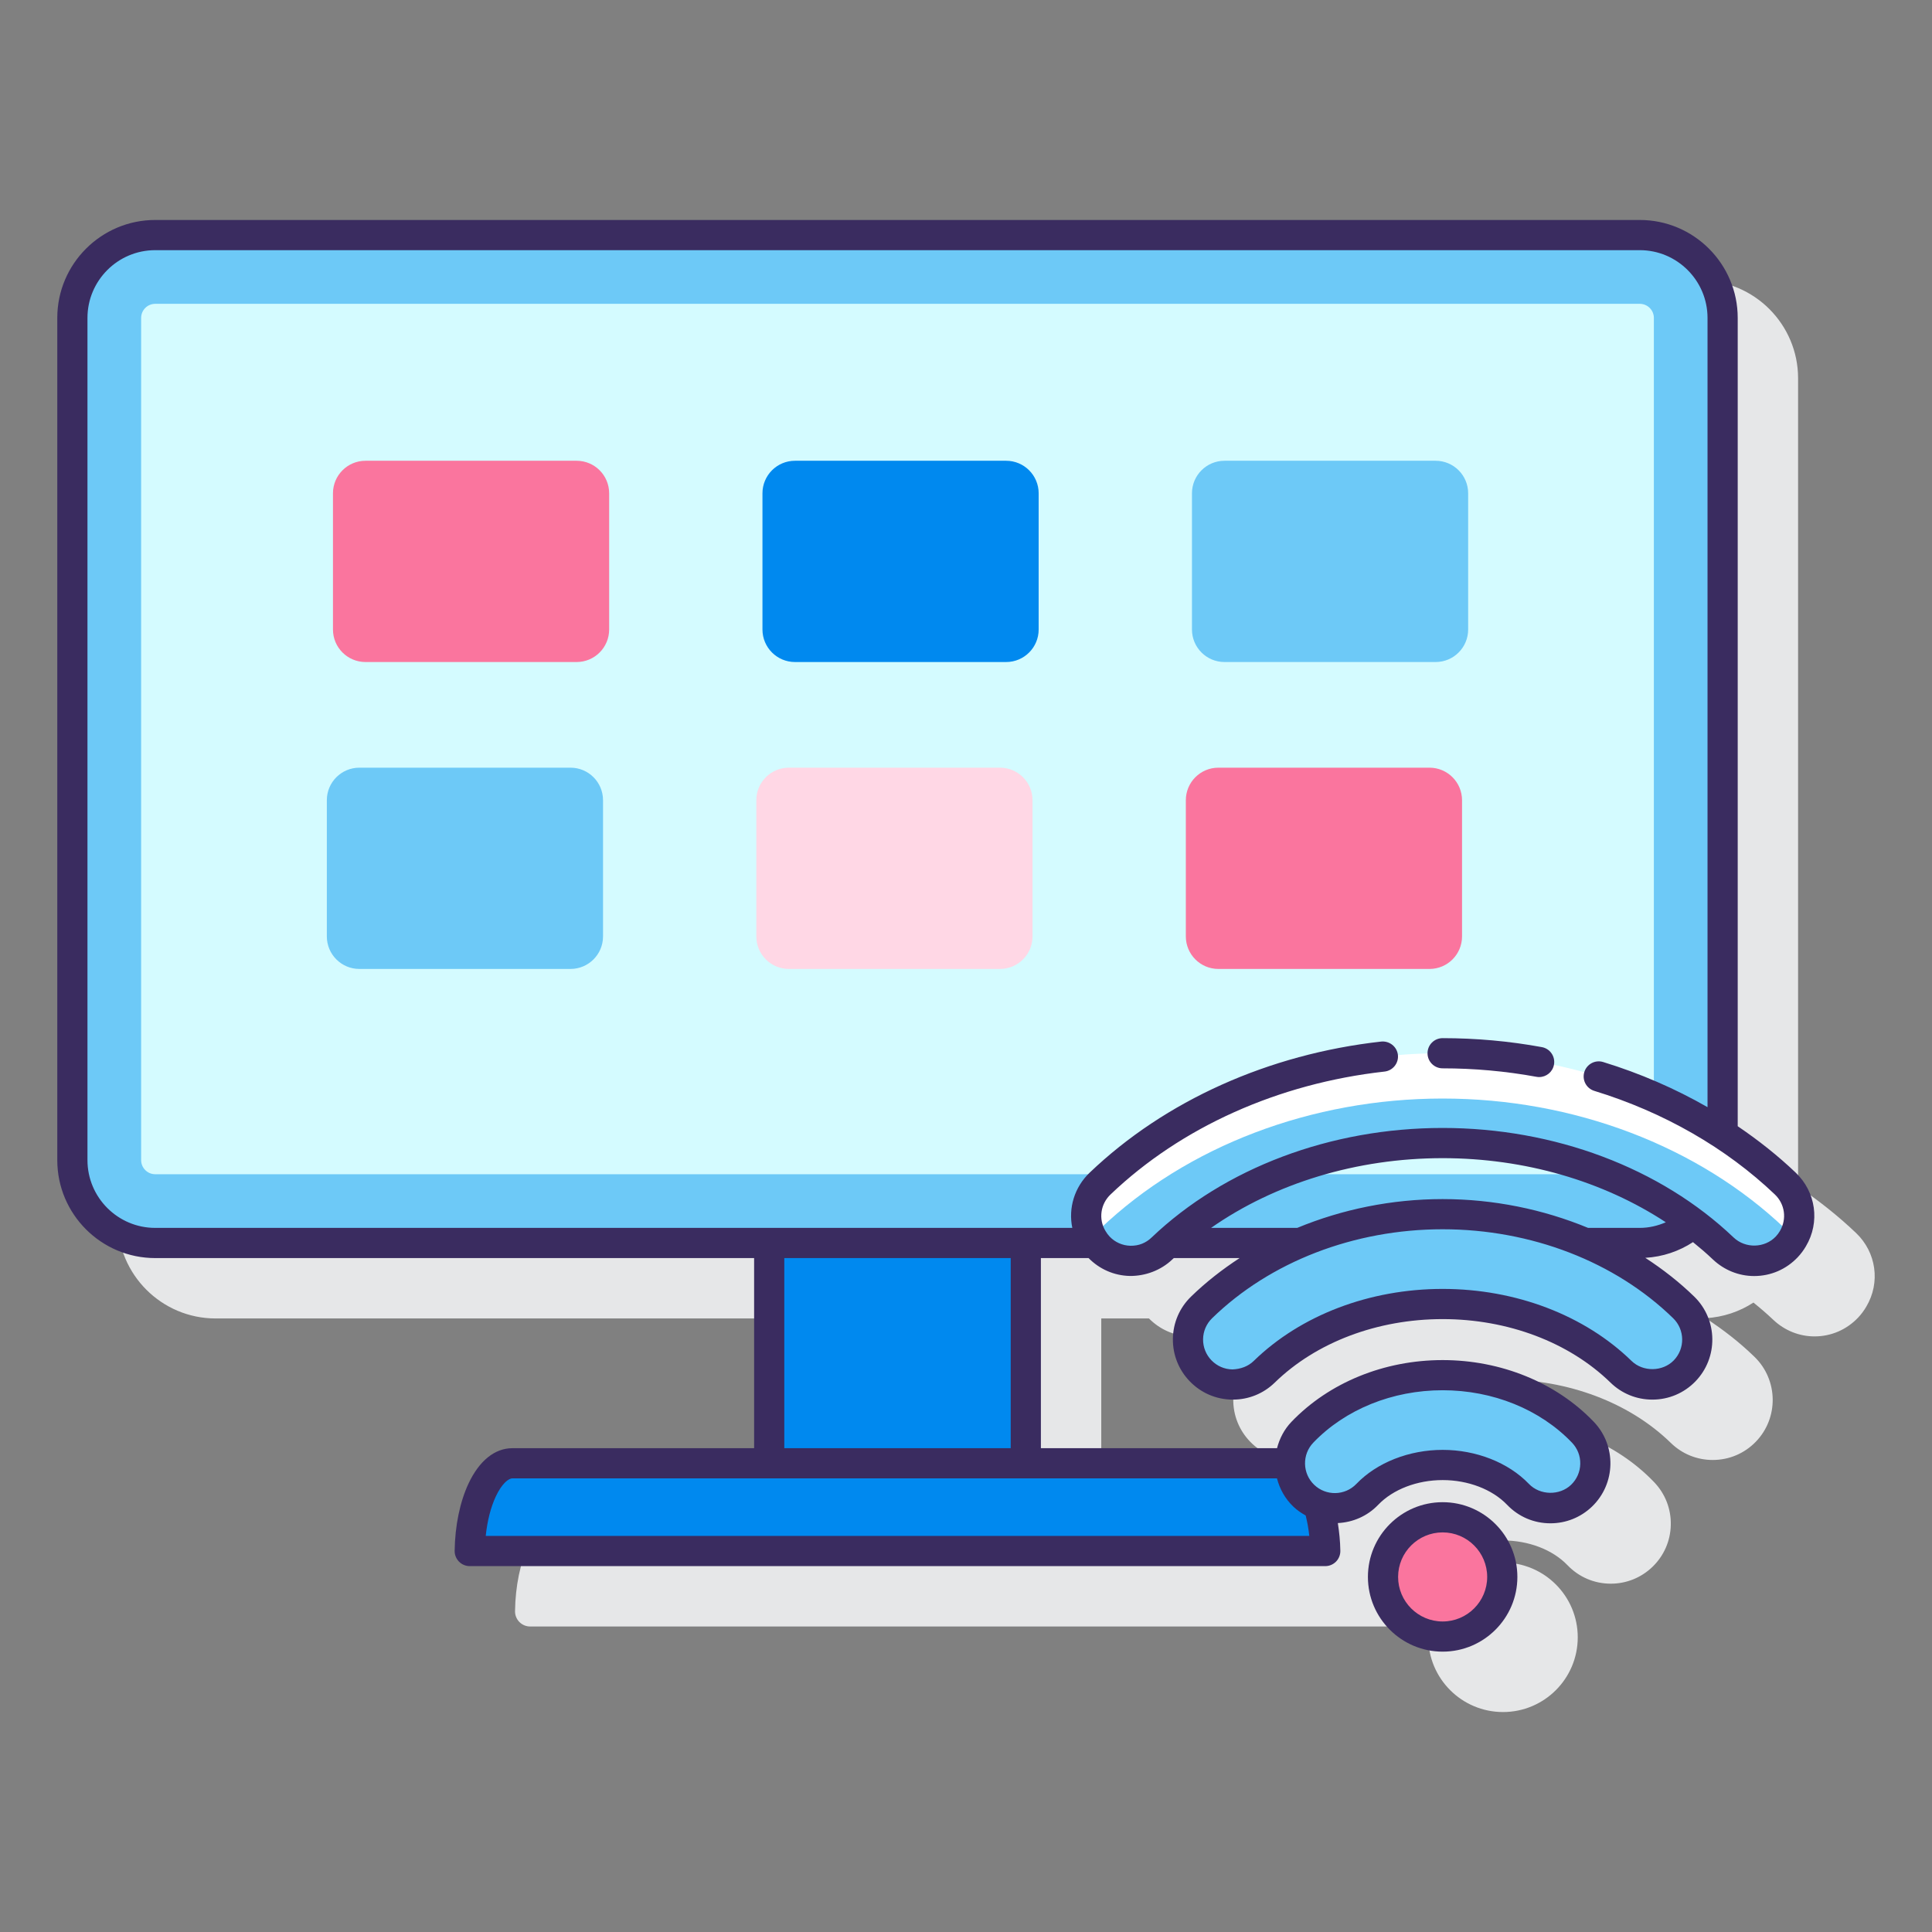 <?xml version="1.0" encoding="utf-8"?>
<!-- Generator: Adobe Illustrator 22.0.1, SVG Export Plug-In . SVG Version: 6.00 Build 0)  -->
<svg version="1.1" id="Layer_1" xmlns="http://www.w3.org/2000/svg" xmlns:xlink="http://www.w3.org/1999/xlink" x="0px" y="0px"
	 viewBox="0 0 128 128" style="enable-background:new 0 0 128 128;" xml:space="preserve">
<rect x="0" y="0" width="128" height="128" fill="#808080" stroke="none"/>
<style type="text/css">
	.st0{fill:#263238;}
	.st1{fill:#E6E7E8;}
	.st2{fill:#FFD7E5;}
	.st3{fill:#0089EF;}
	.st4{fill:#6DC9F7;}
	.st5{fill:#FA759E;}
	.st6{fill:#FFFFFF;}
	.st7{fill:#3A2C60;}
	.st8{fill:#D4FBFF;}
</style>
<g>
	<g>
		<path class="st1" d="M122.967,81.687c-1.173-1.118-2.464-2.141-3.839-3.073V25.063c0-3.579-2.911-6.49-6.49-6.49H14.284
			c-3.578,0-6.489,2.911-6.489,6.49v55.798c0,3.579,2.911,6.49,6.489,6.49h39.678v12.594H37.946c-1.165,0-2.197,0.832-2.906,2.344
			c-0.568,1.213-0.895,2.795-0.918,4.455c-0.004,0.269,0.1,0.526,0.288,0.717c0.188,0.19,0.444,0.298,0.712,0.298h56.679
			c0.268,0,0.524-0.107,0.713-0.298c0.188-0.191,0.291-0.449,0.287-0.718c-0.01-0.646-0.065-1.259-0.154-1.839
			c0.975-0.051,1.933-0.448,2.659-1.206c0.983-1.026,2.58-1.639,4.272-1.639c1.691,0,3.288,0.612,4.272,1.639
			c0.757,0.789,1.776,1.225,2.87,1.225c1.03,0,2.007-0.393,2.751-1.106c0.767-0.735,1.201-1.725,1.224-2.786
			s-0.37-2.068-1.105-2.835c-2.49-2.598-6.14-4.088-10.012-4.088s-7.521,1.49-10.013,4.088c-0.486,0.507-0.793,1.114-0.958,1.75
			H72.962V87.351h3.16c0.725,0.735,1.687,1.158,2.72,1.183c1.052,0.039,2.068-0.365,2.834-1.1c0.03-0.028,0.062-0.055,0.092-0.083
			h4.358c-1.156,0.756-2.241,1.602-3.218,2.553c-0.761,0.741-1.188,1.734-1.201,2.796s0.388,2.065,1.128,2.825
			c0.741,0.762,1.734,1.188,2.796,1.202c0.018,0,0.035,0,0.053,0c1.043,0,2.025-0.399,2.774-1.129
			c2.742-2.672,6.795-4.204,11.12-4.204s8.378,1.532,11.12,4.204c0.745,0.728,1.73,1.129,2.774,1.129
			c1.082,0,2.094-0.427,2.848-1.201c1.529-1.57,1.497-4.092-0.072-5.623c-0.984-0.958-2.077-1.811-3.244-2.57
			c1.163-0.066,2.245-0.434,3.166-1.035c0.451,0.365,0.892,0.741,1.309,1.138c0.751,0.712,1.724,1.104,2.737,1.104
			c1.099,0,2.122-0.44,2.89-1.246c0.21-0.224,0.394-0.471,0.54-0.724C124.595,84.977,124.314,82.969,122.967,81.687z"/>
		<circle class="st1" cx="99.579" cy="108.476" r="4.951"/>
	</g>
	<g>
		<g>
			<rect x="50.961" y="82.351" class="st3" width="17" height="14.594"/>
			<path class="st4" d="M10.284,82.351c-3.032,0-5.489-2.458-5.489-5.489V21.063c0-3.032,2.458-5.489,5.489-5.489h98.353
				c3.032,0,5.49,2.458,5.49,5.49v55.797c0,3.032-2.458,5.49-5.49,5.49H10.284z"/>
			<path class="st8" d="M108.638,20.129H10.285c-0.516,0-0.934,0.418-0.934,0.935v55.797c0,0.516,0.418,0.935,0.934,0.935h98.353
				c0.516,0,0.935-0.418,0.935-0.935V21.064C109.573,20.547,109.154,20.129,108.638,20.129z"/>
			<path class="st3" d="M86.377,99.095c-0.585-0.561-0.888-1.302-0.912-2.053c-0.159-0.06-0.322-0.096-0.488-0.096H33.946
				c-0.779,0-1.488,0.675-2,1.767c-0.49,1.046-0.801,2.465-0.823,4.046h56.678c-0.017-1.119-0.182-2.159-0.451-3.044
				C86.998,99.577,86.667,99.372,86.377,99.095z"/>
			<g>
				<g>
					<path class="st5" d="M38.203,30.527H24.215c-1.19,0-2.155,0.965-2.155,2.155v9.024c0,1.19,0.965,2.155,2.155,2.155h13.988
						c1.19,0,2.155-0.965,2.155-2.155v-9.024C40.358,31.492,39.394,30.527,38.203,30.527z"/>
					<path class="st3" d="M66.659,30.527H52.67c-1.19,0-2.155,0.965-2.155,2.155v9.024c0,1.19,0.965,2.155,2.155,2.155h13.989
						c1.19,0,2.155-0.965,2.155-2.155v-9.024C68.813,31.492,67.849,30.527,66.659,30.527z"/>
					<path class="st4" d="M95.114,30.527H81.126c-1.19,0-2.155,0.965-2.155,2.155v9.024c0,1.19,0.965,2.155,2.155,2.155h13.988
						c1.19,0,2.155-0.965,2.155-2.155v-9.024C97.269,31.492,96.304,30.527,95.114,30.527z"/>
				</g>
				<g>
					<path class="st4" d="M37.798,50.861H23.809c-1.19,0-2.155,0.965-2.155,2.155v9.024c0,1.19,0.965,2.155,2.155,2.155h13.988
						c1.19,0,2.155-0.965,2.155-2.155v-9.024C39.952,51.826,38.988,50.861,37.798,50.861z"/>
					<path class="st2" d="M66.253,50.861H52.264c-1.19,0-2.155,0.965-2.155,2.155v9.024c0,1.19,0.965,2.155,2.155,2.155h13.988
						c1.19,0,2.155-0.965,2.155-2.155v-9.024C68.407,51.826,67.443,50.861,66.253,50.861z"/>
					<path class="st5" d="M94.708,50.861H80.72c-1.19,0-2.155,0.965-2.155,2.155v9.024c0,1.19,0.965,2.155,2.155,2.155h13.989
						c1.19,0,2.155-0.965,2.155-2.155v-9.024C96.863,51.826,95.898,50.861,94.708,50.861z"/>
				</g>
			</g>
			<g>
				<path class="st4" d="M102.722,99.922c-0.783,0-1.564-0.307-2.148-0.916c-1.169-1.219-3.036-1.947-4.994-1.947
					c-1.959,0-3.826,0.728-4.994,1.947c-1.137,1.186-3.021,1.226-4.207,0.089c-1.186-1.137-1.226-3.021-0.089-4.207
					c2.303-2.402,5.689-3.78,9.29-3.78c3.601,0,6.987,1.378,9.29,3.78c1.137,1.186,1.098,3.07-0.089,4.207
					C104.204,99.648,103.462,99.922,102.722,99.922z"/>
				<path class="st4" d="M109.474,91.727c-0.749,0-1.498-0.281-2.076-0.844c-2.928-2.853-7.236-4.489-11.819-4.489
					s-8.89,1.636-11.819,4.489c-1.177,1.147-3.061,1.122-4.208-0.055c-1.147-1.177-1.122-3.061,0.055-4.208
					c4.03-3.926,9.851-6.178,15.972-6.178c6.121,0,11.942,2.252,15.972,6.178c1.177,1.147,1.202,3.031,0.055,4.208
					C111.022,91.427,110.248,91.727,109.474,91.727z"/>
				<path class="st6" d="M116.221,83.537c-0.737,0-1.476-0.272-2.052-0.821c-4.661-4.44-11.437-6.987-18.59-6.987
					s-13.929,2.547-18.59,6.987c-1.19,1.134-3.074,1.088-4.207-0.102c-1.134-1.19-1.088-3.073,0.102-4.207
					c5.757-5.484,14.028-8.629,22.695-8.629c8.666,0,16.938,3.145,22.695,8.629c1.19,1.134,1.236,3.017,0.102,4.207
					C117.791,83.228,117.007,83.537,116.221,83.537z"/>
				<path class="st4" d="M118.787,82.061c-0.11,0.19-0.25,0.38-0.41,0.55c-0.59,0.62-1.37,0.93-2.16,0.93
					c-0.73,0-1.47-0.28-2.05-0.83c-4.66-4.44-11.43-6.98-18.59-6.98c-7.15,0-13.93,2.54-18.59,6.98c-1.19,1.14-3.07,1.09-4.2-0.1
					c-0.16-0.17-0.3-0.36-0.41-0.55c0.13-0.24,0.3-0.45,0.51-0.65c5.75-5.49,14.03-8.63,22.69-8.63c8.67,0,16.94,3.14,22.7,8.63
					C118.487,81.611,118.657,81.821,118.787,82.061z"/>
				<g>
					<path class="st5" d="M95.579,100.524c-2.182,0-3.951,1.769-3.951,3.951c0,2.182,1.769,3.951,3.951,3.951
						s3.951-1.769,3.951-3.951C99.53,102.294,97.761,100.524,95.579,100.524z"/>
					<g>
						<path class="st7" d="M102.151,69.374c-2.155-0.395-4.367-0.594-6.574-0.594c-0.553,0-1,0.447-1,1s0.447,1,1,1
							c2.087,0,4.178,0.188,6.215,0.561c0.061,0.012,0.121,0.017,0.181,0.017c0.474,0,0.895-0.338,0.982-0.82
							C103.055,69.994,102.694,69.473,102.151,69.374z"/>
						<path class="st7" d="M118.967,77.688c-1.173-1.118-2.464-2.141-3.839-3.073V21.064c0-3.579-2.911-6.49-6.49-6.49H10.284
							c-3.578,0-6.489,2.911-6.489,6.489v55.799c0,3.578,2.911,6.489,6.489,6.489h39.678v12.595H33.946
							c-1.165,0-2.197,0.832-2.906,2.344c-0.568,1.213-0.895,2.795-0.918,4.455c-0.004,0.269,0.1,0.526,0.288,0.717
							c0.188,0.19,0.444,0.298,0.712,0.298h56.679c0.268,0,0.524-0.107,0.713-0.298c0.188-0.191,0.291-0.449,0.287-0.718
							c-0.01-0.65-0.076-1.255-0.166-1.837c0.979-0.048,1.943-0.446,2.672-1.208c0.984-1.027,2.581-1.64,4.272-1.64
							c1.69,0,3.288,0.613,4.272,1.64c0.756,0.789,1.775,1.224,2.87,1.224c1.031,0,2.008-0.393,2.751-1.105
							c1.582-1.518,1.636-4.039,0.118-5.622c-2.49-2.598-6.14-4.087-10.012-4.087c-3.871,0-7.521,1.489-10.013,4.088
							c-0.486,0.507-0.793,1.114-0.958,1.75H68.962V83.351h3.159c0.726,0.736,1.687,1.159,2.721,1.184
							c1.022,0.015,2.067-0.364,2.834-1.1c0.03-0.029,0.063-0.055,0.093-0.084h4.358c-1.157,0.756-2.242,1.602-3.219,2.554
							c-0.761,0.741-1.188,1.734-1.201,2.796s0.388,2.065,1.128,2.825c0.741,0.762,1.734,1.188,2.796,1.202c0.018,0,0.035,0,0.053,0
							c1.043,0,2.025-0.399,2.774-1.129c2.743-2.672,6.796-4.205,11.12-4.205s8.377,1.533,11.12,4.205
							c0.747,0.729,1.732,1.129,2.774,1.129c1.082,0,2.094-0.427,2.848-1.201c1.529-1.57,1.497-4.092-0.072-5.623
							c-0.984-0.958-2.077-1.811-3.244-2.57c1.162-0.066,2.24-0.438,3.16-1.04c0.453,0.367,0.896,0.744,1.314,1.143
							c0.751,0.712,1.724,1.104,2.737,1.104c1.099,0,2.123-0.44,2.888-1.245c0.208-0.22,0.397-0.474,0.542-0.725
							C120.594,80.978,120.314,78.969,118.967,77.688z M32.181,101.759c0.102-0.992,0.332-1.899,0.67-2.621
							c0.387-0.823,0.829-1.192,1.096-1.192h17.016h17h16.64c0.178,0.69,0.532,1.343,1.083,1.871
							c0.25,0.239,0.529,0.426,0.818,0.587c0.102,0.408,0.189,0.852,0.24,1.355H32.181z M87.01,95.579
							c2.116-2.206,5.24-3.472,8.569-3.472c3.33,0,6.453,1.266,8.568,3.472c0.365,0.381,0.561,0.881,0.549,1.409
							c-0.011,0.527-0.227,1.02-0.608,1.385c-0.762,0.729-2.063,0.702-2.793-0.06c-1.354-1.412-3.491-2.255-5.716-2.255
							c-2.226,0-4.362,0.843-5.716,2.255c-0.753,0.786-2.007,0.814-2.794,0.06C86.283,97.619,86.256,96.365,87.01,95.579z
							 M66.962,95.945h-15V83.351h15V95.945z M110.889,90.131c-0.735,0.755-2.036,0.772-2.793,0.036
							c-3.113-3.034-7.676-4.773-12.517-4.773s-9.403,1.739-12.517,4.773c-0.379,0.368-0.868,0.536-1.404,0.561
							c-0.527-0.007-1.021-0.219-1.39-0.598c-0.368-0.378-0.567-0.876-0.561-1.403c0.007-0.528,0.219-1.021,0.598-1.391
							c3.844-3.745,9.411-5.894,15.273-5.894c5.861,0,11.429,2.148,15.273,5.894C111.633,88.097,111.649,89.351,110.889,90.131z
							 M108.638,81.351h-3.423c-2.976-1.231-6.259-1.908-9.636-1.908c-3.377,0-6.66,0.677-9.636,1.908h-5.707
							c4.235-2.962,9.658-4.62,15.341-4.62c5.438,0,10.636,1.521,14.787,4.248C109.832,81.209,109.254,81.351,108.638,81.351z
							 M117.922,81.56c-0.075,0.129-0.169,0.255-0.27,0.361c-0.728,0.768-2.007,0.813-2.796,0.066
							c-4.84-4.612-11.866-7.257-19.279-7.257c-7.414,0-14.44,2.645-19.281,7.258c-0.381,0.364-0.843,0.555-1.405,0.547
							c-0.525-0.013-1.015-0.23-1.376-0.61c-0.104-0.11-0.197-0.236-0.278-0.376c-0.468-0.785-0.328-1.778,0.341-2.414
							c4.678-4.467,11.125-7.357,18.153-8.141c0.549-0.062,0.944-0.556,0.884-1.104c-0.062-0.55-0.562-0.936-1.104-0.884
							c-7.462,0.832-14.321,3.915-19.313,8.681c-1.021,0.972-1.426,2.36-1.155,3.664h-3.081h-17H10.284
							c-2.476,0-4.489-2.014-4.489-4.489V21.063c0-2.476,2.014-4.489,4.489-4.489h98.354c2.476,0,4.49,2.015,4.49,4.49v52.288
							c-2.146-1.232-4.47-2.24-6.914-2.99c-0.527-0.163-1.087,0.136-1.249,0.663c-0.162,0.528,0.135,1.087,0.663,1.249
							c4.592,1.407,8.728,3.78,11.96,6.861C118.256,79.771,118.395,80.763,117.922,81.56z"/>
						<path class="st7" d="M95.579,99.524c-2.73,0-4.951,2.221-4.951,4.951s2.221,4.951,4.951,4.951s4.951-2.221,4.951-4.951
							S98.31,99.524,95.579,99.524z M95.579,107.427c-1.627,0-2.951-1.324-2.951-2.951s1.324-2.951,2.951-2.951
							s2.951,1.324,2.951,2.951S97.206,107.427,95.579,107.427z"/>
					</g>
				</g>
			</g>
		</g>
	</g>
</g>
</svg>
